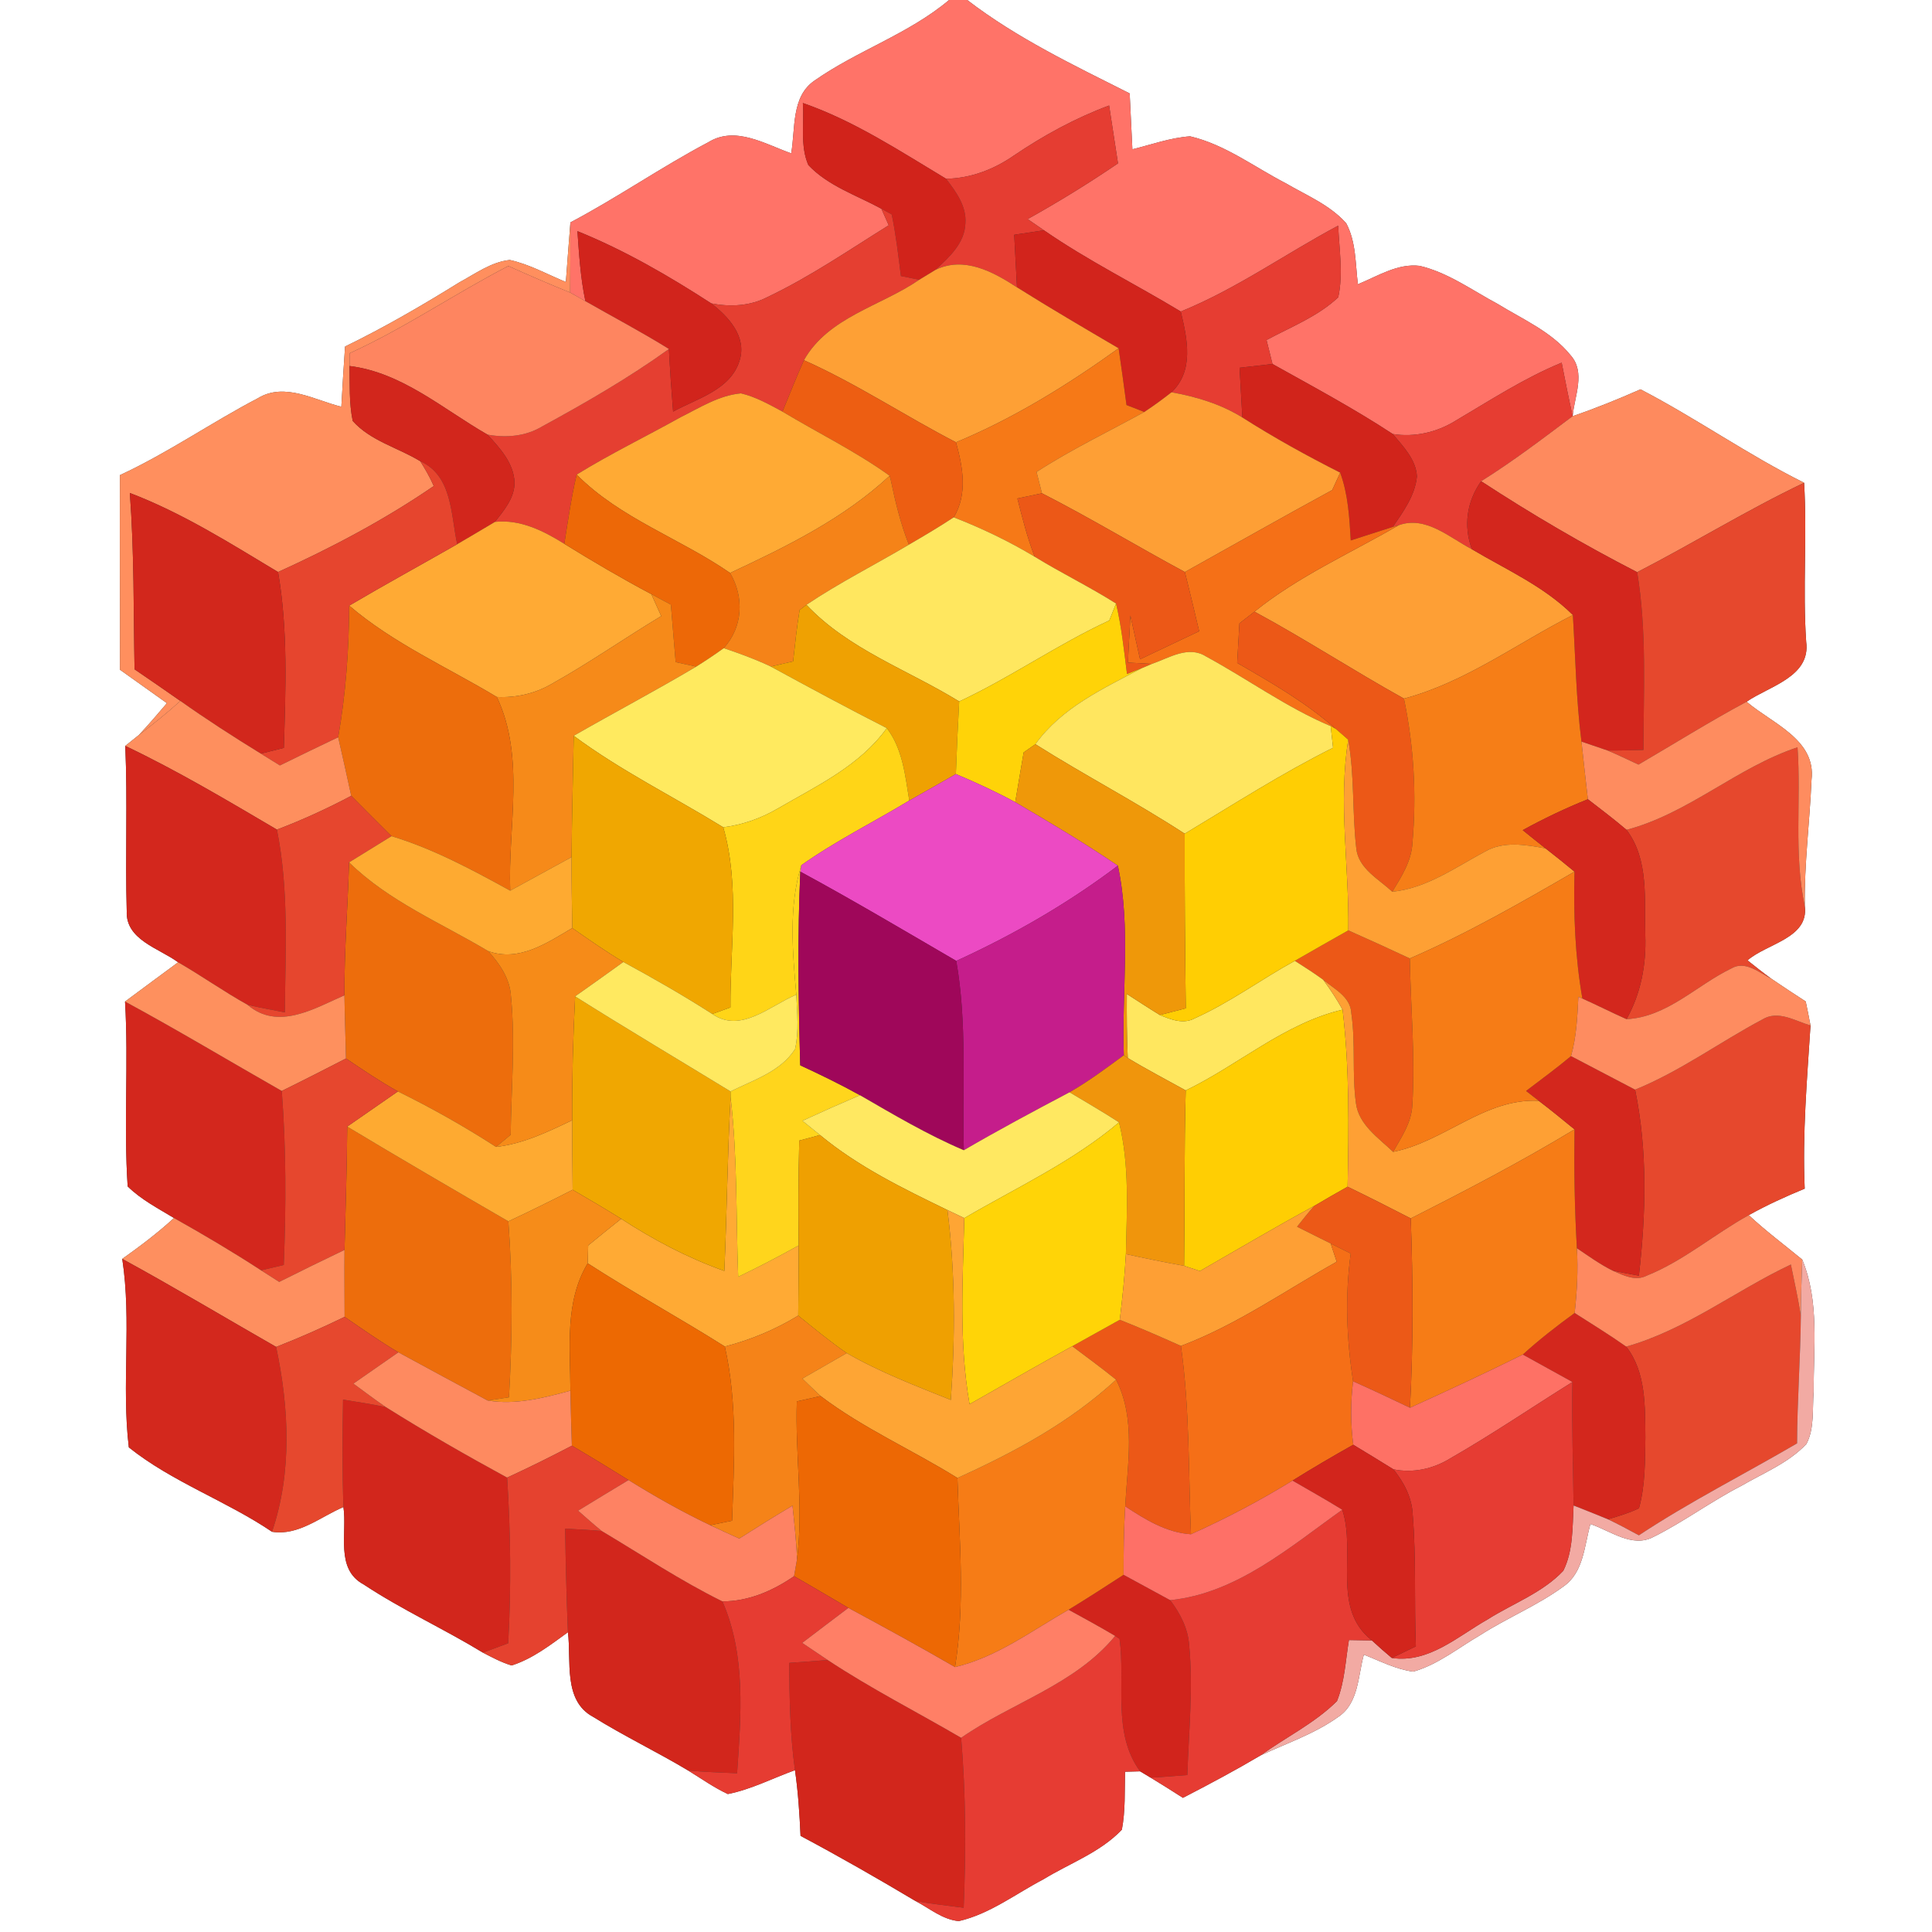 <?xml version="1.0" encoding="UTF-8" ?>
<!DOCTYPE svg PUBLIC "-//W3C//DTD SVG 1.1//EN" "http://www.w3.org/Graphics/SVG/1.1/DTD/svg11.dtd">
<svg width="250pt" height="250pt" viewBox="0 0 250 250" version="1.1" xmlns="http://www.w3.org/2000/svg">
<rect x="0" y="0" width="250" height="250" fill="#333333" stroke="none"/>
<g id="#ffffffff">
<path fill="#ffffff" opacity="1.00" d=" M 0.00 0.00 L 122.81 0.00 C 117.58 4.40 110.96 6.53 105.41 10.42 C 102.36 12.49 102.94 16.65 102.38 19.84 C 98.99 18.65 95.15 16.24 91.65 18.41 C 85.56 21.62 79.90 25.57 73.81 28.78 C 73.60 31.35 73.42 33.92 73.22 36.49 C 70.82 35.50 68.51 34.20 65.96 33.64 C 63.55 33.90 61.50 35.43 59.42 36.55 C 54.62 39.53 49.73 42.37 44.65 44.84 C 44.46 47.43 44.32 50.03 44.17 52.63 C 40.69 51.78 36.84 49.42 33.37 51.53 C 27.33 54.69 21.72 58.61 15.52 61.48 C 15.49 69.87 15.54 78.27 15.52 86.66 C 17.54 88.11 19.57 89.55 21.60 90.99 C 20.41 92.38 19.23 93.77 17.98 95.10 C 17.39 95.58 16.80 96.05 16.21 96.52 C 16.52 103.65 16.19 110.79 16.40 117.91 C 16.24 121.62 20.60 122.71 23.05 124.52 C 20.77 126.22 18.46 127.89 16.18 129.60 C 16.65 137.57 15.99 145.56 16.52 153.52 C 18.26 155.23 20.45 156.36 22.51 157.61 C 20.42 159.54 18.14 161.25 15.82 162.90 C 17.06 170.98 15.70 179.21 16.67 187.29 C 22.29 191.78 29.25 194.19 35.20 198.21 C 38.62 198.76 41.47 196.27 44.44 195.01 C 44.94 198.37 43.36 203.03 47.03 205.01 C 51.98 208.29 57.42 210.76 62.49 213.85 C 63.69 214.47 64.89 215.12 66.20 215.51 C 68.92 214.65 71.21 212.86 73.49 211.21 C 73.95 214.90 72.83 220.06 76.75 222.16 C 80.75 224.65 85.02 226.69 89.06 229.11 C 90.75 230.15 92.38 231.31 94.18 232.15 C 97.21 231.55 99.98 230.10 102.87 229.06 C 103.28 231.88 103.46 234.72 103.59 237.56 C 108.63 240.24 113.58 243.08 118.48 246.00 C 120.29 246.94 121.97 248.40 124.07 248.59 C 128.08 247.67 131.42 245.06 135.02 243.18 C 138.42 241.10 142.38 239.70 145.17 236.76 C 145.64 234.29 145.52 231.76 145.58 229.26 C 146.07 229.25 147.04 229.22 147.53 229.21 C 147.87 229.41 148.56 229.82 148.90 230.03 C 150.30 230.88 151.69 231.75 153.07 232.64 C 156.46 230.89 159.82 229.10 163.10 227.16 C 166.49 225.57 170.11 224.36 173.18 222.16 C 175.82 220.40 175.72 216.86 176.48 214.11 C 178.57 214.93 180.62 216.01 182.87 216.31 C 186.07 215.40 188.69 213.24 191.53 211.59 C 195.03 209.34 198.94 207.76 202.31 205.29 C 204.93 203.48 205.01 200.00 205.80 197.21 C 208.39 198.07 211.21 200.35 213.97 198.87 C 217.89 196.92 221.42 194.27 225.32 192.27 C 228.20 190.59 231.44 189.31 233.76 186.84 C 234.82 184.78 234.50 182.31 234.69 180.07 C 234.66 174.38 235.45 168.39 233.21 162.99 C 230.89 161.08 228.49 159.29 226.29 157.24 C 228.62 155.94 231.06 154.83 233.53 153.81 C 233.22 146.75 233.83 139.73 234.28 132.70 C 234.09 131.66 233.88 130.63 233.66 129.59 C 232.17 128.63 230.69 127.65 229.22 126.65 C 228.16 125.89 227.14 125.08 226.13 124.27 C 228.60 122.10 234.08 121.41 233.54 117.27 C 233.46 111.80 234.18 106.37 234.41 100.92 C 235.04 95.68 229.29 93.62 226.01 90.80 C 228.94 88.78 234.33 87.58 233.72 83.04 C 233.25 76.19 233.86 69.32 233.45 62.47 C 226.16 58.85 219.50 54.13 212.28 50.38 C 209.40 51.65 206.48 52.84 203.50 53.85 C 203.73 51.26 205.23 48.18 203.21 45.94 C 200.75 42.91 197.05 41.33 193.80 39.33 C 190.50 37.57 187.39 35.27 183.70 34.40 C 180.84 34.06 178.27 35.74 175.71 36.78 C 175.38 34.14 175.49 31.30 174.20 28.89 C 172.08 26.51 169.05 25.28 166.35 23.70 C 162.28 21.60 158.52 18.70 154.00 17.64 C 151.44 17.82 149.00 18.71 146.53 19.32 C 146.41 16.91 146.30 14.50 146.18 12.09 C 138.96 8.45 131.60 4.95 125.16 0.00 L 250.00 0.00 L 250.00 250.00 L 0.00 250.00 L 0.00 0.00 Z" />
</g>
<g id="#ff7368ff">
<path fill="#ff7368" opacity="1.00" d=" M 122.81 0.00 L 125.16 0.00 C 131.60 4.95 138.96 8.45 146.18 12.09 C 146.30 14.50 146.41 16.91 146.53 19.32 C 149.00 18.71 151.44 17.82 154.00 17.64 C 158.52 18.70 162.28 21.60 166.35 23.70 C 169.05 25.28 172.08 26.51 174.20 28.89 C 175.49 31.30 175.38 34.14 175.71 36.78 C 178.27 35.74 180.84 34.06 183.70 34.40 C 187.39 35.27 190.50 37.57 193.80 39.33 C 197.05 41.33 200.75 42.91 203.21 45.94 C 205.23 48.18 203.73 51.26 203.50 53.85 C 202.99 51.55 202.53 49.24 202.08 46.93 C 197.24 48.92 192.86 51.78 188.37 54.43 C 185.94 55.94 183.06 56.61 180.22 56.16 C 175.20 52.86 169.90 50.03 164.66 47.10 C 164.40 46.06 164.14 45.03 163.89 44.00 C 167.05 42.30 170.52 40.96 173.17 38.47 C 173.83 35.42 173.29 32.28 173.16 29.20 C 166.33 32.84 159.99 37.39 152.79 40.31 C 146.92 36.76 140.74 33.71 135.09 29.80 C 134.38 29.32 133.68 28.83 132.98 28.35 C 136.98 26.12 140.88 23.72 144.67 21.14 C 144.28 18.64 143.90 16.15 143.52 13.65 C 139.14 15.28 135.03 17.53 131.16 20.15 C 128.59 21.93 125.58 23.08 122.42 23.13 C 116.43 19.54 110.54 15.64 103.89 13.33 C 104.08 15.98 103.51 18.87 104.60 21.36 C 107.16 24.07 110.84 25.26 114.05 27.01 C 114.29 27.55 114.76 28.62 115.00 29.15 C 109.85 32.36 104.82 35.82 99.33 38.43 C 97.08 39.61 94.49 39.73 92.04 39.26 C 86.53 35.69 80.82 32.38 74.72 29.91 C 74.93 32.94 75.12 35.99 75.75 38.97 C 75.09 38.60 74.43 38.22 73.77 37.85 C 73.80 34.82 73.81 31.80 73.81 28.78 C 79.90 25.57 85.56 21.62 91.65 18.41 C 95.15 16.24 98.99 18.65 102.38 19.84 C 102.94 16.65 102.36 12.49 105.41 10.42 C 110.96 6.53 117.58 4.40 122.81 0.00 Z" />
</g>
<g id="#d1231bff">
<path fill="#d1231b" opacity="1.00" d=" M 103.89 13.33 C 110.54 15.64 116.43 19.54 122.42 23.13 C 123.70 24.80 125.10 26.70 124.92 28.92 C 124.83 31.48 122.80 33.31 121.05 34.92 C 120.52 35.24 119.47 35.88 118.95 36.20 C 118.35 36.08 117.17 35.84 116.58 35.72 C 116.24 33.06 115.94 30.39 115.39 27.75 C 115.06 27.57 114.38 27.20 114.05 27.01 C 110.84 25.26 107.16 24.07 104.60 21.36 C 103.51 18.87 104.08 15.98 103.89 13.33 Z" />
</g>
<g id="#e53d32ff">
<path fill="#e53d32" opacity="1.00" d=" M 131.16 20.15 C 135.03 17.53 139.14 15.28 143.52 13.65 C 143.90 16.15 144.28 18.64 144.67 21.14 C 140.88 23.72 136.98 26.12 132.98 28.35 C 133.68 28.83 134.38 29.32 135.09 29.80 C 133.80 29.99 132.52 30.19 131.24 30.38 C 131.36 32.64 131.47 34.91 131.60 37.18 C 128.49 35.16 124.76 33.12 121.05 34.92 C 122.80 33.31 124.83 31.48 124.92 28.92 C 125.10 26.70 123.70 24.80 122.42 23.13 C 125.58 23.08 128.59 21.93 131.16 20.15 Z" />
</g>
<g id="#e53f31ff">
<path fill="#e53f31" opacity="1.00" d=" M 114.05 27.01 C 114.38 27.20 115.06 27.57 115.39 27.75 C 115.94 30.39 116.24 33.06 116.58 35.72 C 117.17 35.84 118.35 36.08 118.95 36.20 C 113.98 39.62 107.17 41.03 104.03 46.61 C 103.05 48.80 102.17 51.04 101.25 53.26 C 99.53 52.34 97.80 51.35 95.88 50.90 C 93.04 51.16 90.56 52.75 88.07 53.99 C 83.59 56.49 78.98 58.72 74.62 61.41 C 73.92 64.37 73.50 67.38 73.02 70.37 C 70.33 68.69 67.32 67.18 64.05 67.53 C 65.22 66.03 66.61 64.41 66.58 62.40 C 66.47 59.92 64.68 57.97 63.08 56.24 C 65.48 56.68 68.01 56.47 70.14 55.19 C 75.77 52.12 81.35 48.91 86.56 45.16 C 86.70 47.86 86.88 50.56 87.10 53.26 C 90.20 51.56 94.55 50.45 95.70 46.66 C 96.67 43.57 94.28 41.00 92.04 39.26 C 94.49 39.73 97.08 39.61 99.33 38.43 C 104.82 35.82 109.85 32.36 115.00 29.15 C 114.76 28.62 114.29 27.55 114.05 27.01 Z" />
</g>
<g id="#ff8f5eff">
<path fill="#ff8f5e" opacity="1.00" d=" M 73.22 36.49 C 73.42 33.92 73.60 31.35 73.81 28.78 C 73.81 31.80 73.80 34.82 73.77 37.85 C 71.08 36.76 68.42 35.61 65.78 34.42 C 58.83 38.01 52.36 42.47 45.23 45.71 C 45.23 46.13 45.23 46.95 45.23 47.36 C 45.27 49.73 45.16 52.14 45.64 54.47 C 47.95 57.06 51.50 57.92 54.38 59.68 C 55.03 60.71 55.64 61.77 56.13 62.89 C 49.81 67.23 42.96 70.85 35.98 74.02 C 29.77 70.29 23.60 66.38 16.80 63.79 C 17.37 71.39 17.27 79.00 17.41 86.61 C 19.39 87.96 21.37 89.32 23.34 90.70 C 21.63 92.26 19.82 93.70 17.98 95.10 C 19.23 93.77 20.41 92.38 21.60 90.99 C 19.57 89.55 17.54 88.11 15.52 86.66 C 15.54 78.27 15.49 69.87 15.52 61.48 C 21.72 58.61 27.33 54.69 33.37 51.53 C 36.84 49.42 40.69 51.78 44.17 52.63 C 44.32 50.03 44.46 47.43 44.65 44.84 C 49.73 42.37 54.62 39.53 59.42 36.55 C 61.50 35.43 63.55 33.90 65.96 33.64 C 68.51 34.20 70.82 35.50 73.22 36.49 Z" />
</g>
<g id="#e63d32ff">
<path fill="#e63d32" opacity="1.00" d=" M 152.79 40.31 C 159.99 37.39 166.33 32.84 173.16 29.20 C 173.29 32.28 173.83 35.42 173.17 38.47 C 170.52 40.96 167.05 42.30 163.89 44.00 C 164.14 45.03 164.40 46.06 164.66 47.10 C 163.24 47.26 161.82 47.43 160.40 47.59 C 160.51 49.73 160.64 51.88 160.76 54.02 C 157.97 52.29 154.80 51.33 151.59 50.76 C 154.55 47.95 153.63 43.83 152.79 40.31 Z" />
<path fill="#e63d32" opacity="1.00" d=" M 188.37 54.43 C 192.86 51.78 197.24 48.92 202.08 46.93 C 202.53 49.24 202.99 51.55 203.50 53.85 C 199.63 56.76 195.77 59.70 191.66 62.27 C 189.80 64.89 189.35 68.05 190.46 71.07 C 187.55 69.56 184.48 66.69 180.98 67.97 L 180.23 68.18 C 181.59 66.20 183.11 64.11 183.35 61.65 C 183.23 59.45 181.56 57.76 180.22 56.16 C 183.06 56.61 185.94 55.94 188.37 54.43 Z" />
</g>
<g id="#d1241cff">
<path fill="#d1241c" opacity="1.00" d=" M 74.72 29.91 C 80.82 32.38 86.53 35.69 92.04 39.26 C 94.28 41.00 96.67 43.57 95.70 46.66 C 94.55 50.45 90.20 51.56 87.10 53.26 C 86.88 50.56 86.70 47.86 86.56 45.16 C 83.03 42.96 79.35 41.03 75.75 38.97 C 75.12 35.99 74.93 32.94 74.72 29.91 Z" />
<path fill="#d1241c" opacity="1.00" d=" M 138.27 208.30 C 140.67 206.84 143.03 205.31 145.39 203.78 C 147.40 204.87 149.41 205.96 151.42 207.06 C 152.72 208.77 153.74 210.74 153.88 212.92 C 154.41 218.50 153.82 224.11 153.64 229.69 C 152.06 229.81 150.48 229.95 148.90 230.03 C 148.56 229.82 147.87 229.41 147.53 229.21 C 143.88 224.25 145.66 217.76 144.87 212.06 L 144.30 211.69 C 142.32 210.51 140.29 209.41 138.27 208.30 Z" />
</g>
<g id="#d2241cff">
<path fill="#d2241c" opacity="1.00" d=" M 131.24 30.38 C 132.52 30.19 133.80 29.99 135.09 29.80 C 140.74 33.71 146.92 36.76 152.79 40.31 C 153.63 43.83 154.55 47.95 151.59 50.76 C 150.45 51.66 149.28 52.51 148.07 53.31 C 147.50 53.09 146.35 52.64 145.77 52.41 C 145.44 49.96 145.11 47.51 144.75 45.07 C 140.34 42.48 135.93 39.90 131.60 37.18 C 131.47 34.91 131.36 32.64 131.24 30.38 Z" />
</g>
<g id="#fe8560ff">
<path fill="#fe8560" opacity="1.00" d=" M 45.23 45.71 C 52.36 42.47 58.83 38.01 65.78 34.42 C 68.42 35.61 71.08 36.76 73.77 37.85 C 74.43 38.22 75.09 38.60 75.75 38.97 C 79.35 41.03 83.03 42.96 86.56 45.16 C 81.35 48.91 75.77 52.12 70.14 55.19 C 68.01 56.47 65.48 56.68 63.08 56.24 C 57.33 52.95 52.04 48.20 45.23 47.36 C 45.23 46.95 45.23 46.13 45.23 45.71 Z" />
</g>
<g id="#fea035ff">
<path fill="#fea035" opacity="1.00" d=" M 121.05 34.92 C 124.76 33.12 128.49 35.16 131.60 37.18 C 135.93 39.90 140.34 42.48 144.75 45.07 C 138.16 49.80 131.22 54.11 123.70 57.23 C 117.08 53.81 110.85 49.65 104.03 46.61 C 107.17 41.03 113.98 39.62 118.95 36.20 C 119.47 35.88 120.52 35.24 121.05 34.92 Z" />
</g>
<g id="#f67917ff">
<path fill="#f67917" opacity="1.00" d=" M 144.75 45.07 C 145.11 47.51 145.44 49.96 145.77 52.41 C 146.35 52.64 147.50 53.09 148.07 53.31 C 143.41 55.87 138.60 58.17 134.13 61.07 C 134.36 61.99 134.59 62.91 134.83 63.83 C 134.03 63.99 132.45 64.33 131.65 64.50 C 132.30 67.04 132.93 69.59 133.89 72.04 C 130.55 70.03 127.03 68.35 123.41 66.94 C 125.24 63.93 124.59 60.42 123.70 57.23 C 131.22 54.11 138.16 49.80 144.75 45.07 Z" />
</g>
<g id="#d2261cff">
<path fill="#d2261c" opacity="1.00" d=" M 45.23 47.36 C 52.04 48.20 57.33 52.95 63.08 56.24 C 64.68 57.97 66.47 59.92 66.58 62.40 C 66.61 64.41 65.22 66.03 64.05 67.53 C 62.42 68.50 60.80 69.47 59.16 70.42 C 58.33 66.61 58.55 61.55 54.38 59.68 C 51.50 57.92 47.95 57.06 45.64 54.47 C 45.16 52.14 45.27 49.73 45.23 47.36 Z" />
<path fill="#d2261c" opacity="1.00" d=" M 44.39 181.11 C 46.24 181.41 48.10 181.69 49.93 182.08 C 55.06 185.30 60.31 188.31 65.62 191.20 C 66.08 198.34 66.16 205.49 65.76 212.64 C 64.95 212.94 63.31 213.55 62.49 213.85 C 57.42 210.76 51.98 208.29 47.03 205.01 C 43.36 203.03 44.94 198.37 44.44 195.01 C 44.28 190.38 44.31 185.74 44.39 181.11 Z" />
<path fill="#d2261c" opacity="1.00" d=" M 73.13 197.81 C 74.71 197.89 76.29 197.97 77.86 198.11 C 83.04 201.20 88.07 204.55 93.48 207.22 C 96.56 214.25 95.88 222.02 95.38 229.46 C 93.27 229.37 91.16 229.29 89.06 229.11 C 85.02 226.69 80.75 224.65 76.75 222.16 C 72.83 220.06 73.95 214.90 73.49 211.21 C 73.30 206.74 73.20 202.27 73.13 197.81 Z" />
<path fill="#d2261c" opacity="1.00" d=" M 102.12 215.18 C 103.78 215.05 105.44 214.93 107.11 214.81 C 112.67 218.49 118.62 221.51 124.37 224.87 C 124.99 232.19 125.00 239.53 124.70 246.86 C 122.62 246.59 120.54 246.36 118.48 246.00 C 113.58 243.08 108.63 240.24 103.59 237.56 C 103.46 234.72 103.28 231.88 102.87 229.06 C 102.23 224.46 102.16 219.81 102.12 215.18 Z" />
</g>
<g id="#ed5e12ff">
<path fill="#ed5e12" opacity="1.00" d=" M 104.03 46.61 C 110.85 49.65 117.08 53.81 123.70 57.23 C 124.59 60.42 125.24 63.93 123.41 66.94 C 121.52 68.19 119.57 69.34 117.61 70.48 C 116.54 67.79 115.86 64.96 115.27 62.13 L 115.12 61.56 C 110.74 58.41 105.87 56.04 101.25 53.26 C 102.17 51.04 103.05 48.80 104.03 46.61 Z" />
</g>
<g id="#d1241bff">
<path fill="#d1241b" opacity="1.00" d=" M 160.40 47.59 C 161.82 47.43 163.24 47.26 164.66 47.10 C 169.90 50.03 175.20 52.86 180.22 56.16 C 181.56 57.76 183.23 59.45 183.35 61.65 C 183.11 64.11 181.59 66.20 180.23 68.18 C 178.42 68.77 176.60 69.35 174.79 69.93 C 174.61 66.97 174.45 63.96 173.42 61.16 C 169.09 58.97 164.85 56.63 160.76 54.02 C 160.64 51.88 160.51 49.73 160.40 47.59 Z" />
</g>
<g id="#ffaa34ff">
<path fill="#ffaa34" opacity="1.00" d=" M 88.07 53.99 C 90.56 52.75 93.04 51.16 95.88 50.90 C 97.80 51.35 99.53 52.34 101.25 53.26 C 105.87 56.04 110.74 58.41 115.12 61.56 C 109.18 67.10 101.77 70.73 94.47 74.14 C 88.00 69.66 80.25 67.09 74.62 61.41 C 78.98 58.72 83.59 56.49 88.07 53.99 Z" />
<path fill="#ffaa34" opacity="1.00" d=" M 64.05 67.53 C 67.32 67.18 70.33 68.69 73.02 70.37 C 76.71 72.65 80.45 74.85 84.28 76.88 C 84.70 77.83 85.13 78.77 85.56 79.72 C 80.80 82.59 76.25 85.78 71.40 88.49 C 69.25 89.75 66.76 90.31 64.29 90.19 C 57.87 86.33 50.92 83.27 45.19 78.37 C 49.80 75.65 54.51 73.08 59.16 70.42 C 60.80 69.47 62.42 68.50 64.05 67.53 Z" />
<path fill="#ffaa34" opacity="1.00" d=" M 94.54 142.00 C 95.44 149.71 95.23 157.47 95.52 165.22 C 98.17 163.95 100.78 162.59 103.35 161.16 C 103.36 164.18 103.31 167.21 103.29 170.24 C 100.34 172.04 97.13 173.38 93.79 174.24 C 87.94 170.54 81.86 167.23 76.05 163.47 C 76.07 162.70 76.09 161.93 76.11 161.16 C 77.53 160.00 78.95 158.85 80.38 157.71 C 84.57 160.44 89.01 162.78 93.73 164.46 C 94.07 156.97 94.12 149.48 94.54 142.00 Z" />
</g>
<g id="#fe9f35ff">
<path fill="#fe9f35" opacity="1.00" d=" M 151.59 50.76 C 154.80 51.33 157.97 52.29 160.76 54.02 C 164.85 56.63 169.09 58.97 173.42 61.16 C 173.16 61.72 172.65 62.85 172.39 63.41 C 166.00 66.89 159.67 70.48 153.32 74.02 C 147.12 70.68 141.10 67.03 134.83 63.83 C 134.59 62.91 134.36 61.99 134.13 61.07 C 138.60 58.17 143.41 55.87 148.07 53.31 C 149.28 52.51 150.45 51.66 151.59 50.76 Z" />
<path fill="#fe9f35" opacity="1.00" d=" M 180.98 67.97 C 184.48 66.69 187.55 69.56 190.46 71.07 C 194.93 73.72 199.80 75.87 203.53 79.58 C 196.28 83.26 189.63 88.28 181.67 90.40 C 175.14 86.78 168.89 82.69 162.33 79.15 C 168.00 74.57 174.71 71.61 180.98 67.97 Z" />
</g>
<g id="#fe8a5eff">
<path fill="#fe8a5e" opacity="1.00" d=" M 203.50 53.85 C 206.48 52.84 209.40 51.65 212.28 50.38 C 219.50 54.13 226.16 58.85 233.45 62.47 C 226.07 65.99 219.11 70.30 211.85 74.04 C 204.92 70.48 198.19 66.54 191.66 62.27 C 195.77 59.70 199.63 56.76 203.50 53.85 Z" />
</g>
<g id="#e6452eff">
<path fill="#e6452e" opacity="1.00" d=" M 54.38 59.68 C 58.55 61.55 58.33 66.61 59.16 70.42 C 54.51 73.08 49.80 75.65 45.19 78.37 C 45.15 84.07 44.75 89.78 43.76 95.40 C 41.24 96.60 38.72 97.82 36.22 99.05 C 35.39 98.54 34.57 98.03 33.75 97.52 C 34.50 97.34 35.99 96.96 36.73 96.78 C 36.96 89.19 37.28 81.54 35.98 74.02 C 42.96 70.85 49.81 67.23 56.13 62.89 C 55.64 61.77 55.03 60.71 54.38 59.68 Z" />
</g>
<g id="#ed6807ff">
<path fill="#ed6807" opacity="1.00" d=" M 73.02 70.37 C 73.50 67.38 73.92 64.37 74.62 61.41 C 80.25 67.09 88.00 69.66 94.47 74.14 C 96.32 77.28 96.14 81.13 93.65 83.87 C 92.49 84.71 91.30 85.50 90.09 86.26 C 89.42 86.12 88.09 85.82 87.43 85.68 C 87.22 83.20 87.01 80.72 86.81 78.24 C 85.96 77.79 85.12 77.33 84.28 76.88 C 80.45 74.85 76.71 72.65 73.02 70.37 Z" />
</g>
<g id="#f58318ff">
<path fill="#f58318" opacity="1.00" d=" M 115.12 61.56 L 115.27 62.13 C 115.86 64.96 116.54 67.79 117.61 70.48 C 113.20 73.09 108.61 75.40 104.35 78.26 C 104.13 78.43 103.69 78.77 103.47 78.94 C 103.10 81.14 102.88 83.36 102.63 85.58 C 101.91 85.75 100.46 86.08 99.74 86.25 C 97.77 85.31 95.72 84.57 93.65 83.87 C 96.14 81.13 96.32 77.28 94.47 74.14 C 101.77 70.73 109.18 67.10 115.12 61.56 Z" />
<path fill="#f58318" opacity="1.00" d=" M 93.79 174.24 C 97.13 173.38 100.34 172.04 103.29 170.24 C 105.35 171.89 107.39 173.59 109.57 175.09 C 107.66 176.19 105.74 177.29 103.83 178.39 C 104.61 179.15 105.39 179.91 106.19 180.65 C 105.42 180.82 103.88 181.17 103.11 181.34 C 102.88 188.16 103.99 194.99 103.13 201.79 C 103.05 199.46 102.79 197.14 102.55 194.83 C 100.23 196.21 97.94 197.64 95.66 199.09 C 94.40 198.52 93.14 197.95 91.90 197.36 C 92.61 197.22 94.02 196.93 94.73 196.78 C 94.98 189.26 95.47 181.64 93.79 174.24 Z" />
</g>
<g id="#f57017ff">
<path fill="#f57017" opacity="1.00" d=" M 173.42 61.16 C 174.45 63.96 174.61 66.97 174.79 69.93 C 176.60 69.35 178.42 68.77 180.23 68.18 L 180.98 67.97 C 174.71 71.61 168.00 74.57 162.33 79.15 C 161.84 79.53 160.87 80.28 160.38 80.66 C 160.28 82.36 160.18 84.07 160.09 85.78 C 164.52 88.34 169.00 90.91 172.85 94.32 L 172.19 93.96 C 166.48 91.55 161.47 87.88 156.05 84.94 C 153.76 83.49 151.27 85.15 149.05 85.91 C 148.28 85.86 146.73 85.78 145.96 85.74 C 146.03 83.70 146.19 81.67 146.27 79.64 C 146.68 81.53 147.11 83.41 147.52 85.31 C 150.07 84.10 152.62 82.89 155.17 81.68 C 154.57 79.12 153.96 76.56 153.32 74.02 C 159.67 70.48 166.00 66.89 172.39 63.41 C 172.65 62.85 173.16 61.72 173.42 61.16 Z" />
</g>
<g id="#d3261dff">
<path fill="#d3261d" opacity="1.00" d=" M 190.46 71.07 C 189.35 68.05 189.80 64.89 191.66 62.27 C 198.19 66.54 204.92 70.48 211.85 74.04 C 213.11 81.65 212.67 89.37 212.66 97.04 C 211.11 97.08 209.56 97.13 208.01 97.11 C 206.88 96.72 205.76 96.34 204.64 95.96 C 203.95 90.52 203.86 85.04 203.53 79.58 C 199.80 75.87 194.93 73.72 190.46 71.07 Z" />
</g>
<g id="#e6482dff">
<path fill="#e6482d" opacity="1.00" d=" M 211.85 74.04 C 219.11 70.30 226.07 65.99 233.45 62.47 C 233.86 69.32 233.25 76.19 233.72 83.04 C 234.33 87.58 228.94 88.78 226.01 90.80 C 221.26 93.35 216.68 96.22 212.02 98.94 C 210.68 98.31 209.36 97.68 208.01 97.11 C 209.56 97.13 211.11 97.08 212.66 97.04 C 212.67 89.37 213.11 81.65 211.85 74.04 Z" />
<path fill="#e6482d" opacity="1.00" d=" M 210.47 107.38 C 218.51 105.26 224.74 99.31 232.60 96.70 C 233.08 103.56 232.09 110.48 233.54 117.27 C 234.08 121.41 228.60 122.10 226.13 124.27 C 227.14 125.08 228.16 125.89 229.22 126.65 C 227.64 125.87 225.83 124.23 224.01 125.33 C 219.50 127.51 215.74 131.60 210.47 131.88 C 212.33 128.57 213.04 124.80 212.90 121.03 C 212.75 116.45 213.42 111.27 210.47 107.38 Z" />
<path fill="#e6482d" opacity="1.00" d=" M 228.03 131.93 C 230.07 130.66 232.28 132.11 234.28 132.70 C 233.83 139.73 233.22 146.75 233.53 153.81 C 231.06 154.83 228.62 155.94 226.29 157.24 C 221.81 159.71 217.87 163.15 213.09 165.07 C 211.60 165.84 210.03 165.01 208.65 164.41 C 209.78 164.65 210.92 164.86 212.07 165.07 C 212.99 157.07 213.21 148.93 211.58 141.00 C 217.41 138.63 222.50 134.87 228.03 131.93 Z" />
<path fill="#e6482d" opacity="1.00" d=" M 210.43 174.25 C 218.17 172.07 224.55 167.02 231.74 163.63 C 232.19 165.83 232.67 168.02 233.03 170.24 C 232.98 175.75 232.56 181.25 232.54 186.77 C 225.73 190.75 218.66 194.31 212.07 198.67 C 210.74 197.95 209.42 197.23 208.06 196.59 C 209.42 196.20 210.79 195.79 212.08 195.17 C 212.91 192.19 212.86 189.06 212.91 186.00 C 212.86 182.00 213.02 177.58 210.43 174.25 Z" />
</g>
<g id="#d2271cff">
<path fill="#d2271c" opacity="1.00" d=" M 16.80 63.79 C 23.60 66.38 29.77 70.29 35.98 74.02 C 37.28 81.54 36.96 89.19 36.73 96.78 C 35.99 96.96 34.50 97.34 33.75 97.52 C 30.22 95.35 26.73 93.10 23.34 90.70 C 21.37 89.32 19.39 87.96 17.41 86.61 C 17.27 79.00 17.37 71.39 16.80 63.79 Z" />
</g>
<g id="#ec5817ff">
<path fill="#ec5817" opacity="1.00" d=" M 131.65 64.50 C 132.45 64.33 134.03 63.99 134.83 63.83 C 141.10 67.03 147.12 70.68 153.32 74.02 C 153.96 76.56 154.57 79.12 155.17 81.68 C 152.62 82.89 150.07 84.10 147.52 85.31 C 147.11 83.41 146.68 81.53 146.27 79.64 C 146.19 81.67 146.03 83.70 145.96 85.74 C 146.73 85.78 148.28 85.86 149.05 85.91 C 148.72 86.05 148.06 86.33 147.73 86.47 C 147.25 86.66 146.30 87.03 145.83 87.21 C 145.45 84.16 145.12 81.10 144.42 78.10 C 141.00 75.93 137.34 74.16 133.89 72.04 C 132.93 69.59 132.30 67.04 131.65 64.50 Z" />
<path fill="#ec5817" opacity="1.00" d=" M 160.38 80.66 C 160.87 80.28 161.84 79.53 162.33 79.15 C 168.89 82.69 175.14 86.78 181.67 90.40 C 182.95 96.52 183.32 102.82 182.77 109.05 C 182.66 111.41 181.35 113.44 180.16 115.39 C 178.42 113.75 175.75 112.39 175.50 109.76 C 174.96 105.09 175.29 100.36 174.46 95.72 C 174.06 95.37 173.25 94.67 172.85 94.32 C 169.00 90.91 164.52 88.34 160.09 85.78 C 160.18 84.07 160.28 82.36 160.38 80.66 Z" />
<path fill="#ec5817" opacity="1.00" d=" M 167.55 124.33 C 169.85 123.00 172.16 121.70 174.47 120.39 C 177.13 121.57 179.79 122.78 182.43 124.02 C 182.54 130.37 183.15 136.72 182.75 143.06 C 182.64 145.29 181.33 147.17 180.27 149.05 C 178.39 147.25 175.83 145.56 175.46 142.77 C 174.93 138.91 175.43 134.98 174.86 131.12 C 174.78 128.99 172.65 127.98 171.22 126.78 C 170.03 125.91 168.78 125.12 167.55 124.33 Z" />
<path fill="#ec5817" opacity="1.00" d=" M 144.90 170.78 C 147.56 171.84 150.19 172.98 152.81 174.16 C 153.95 182.23 153.78 190.40 154.11 198.53 C 150.93 198.33 148.19 196.62 145.60 194.92 C 145.88 189.48 147.01 183.61 144.42 178.53 C 142.57 177.03 140.65 175.63 138.75 174.20 C 140.80 173.06 142.85 171.92 144.90 170.78 Z" />
</g>
<g id="#ffe75fff">
<path fill="#ffe75f" opacity="1.00" d=" M 117.61 70.48 C 119.57 69.34 121.52 68.19 123.41 66.94 C 127.03 68.35 130.55 70.03 133.89 72.04 C 137.34 74.16 141.00 75.93 144.42 78.10 C 144.20 78.65 143.76 79.74 143.54 80.29 C 136.85 83.38 130.80 87.65 124.12 90.77 C 117.49 86.68 109.80 84.04 104.35 78.26 C 108.61 75.40 113.20 73.09 117.61 70.48 Z" />
<path fill="#ffe75f" opacity="1.00" d=" M 154.64 131.75 C 159.18 129.71 163.20 126.72 167.55 124.33 C 168.78 125.12 170.03 125.91 171.22 126.78 C 172.13 128.01 172.98 129.30 173.73 130.65 C 166.17 132.43 160.30 137.79 153.43 141.10 C 150.93 139.71 148.38 138.39 145.93 136.90 C 145.81 134.14 145.79 131.38 145.81 128.62 C 147.24 129.53 148.64 130.46 150.08 131.34 C 151.51 131.94 153.16 132.58 154.64 131.75 Z" />
</g>
<g id="#f68a19ff">
<path fill="#f68a19" opacity="1.00" d=" M 84.28 76.88 C 85.12 77.33 85.96 77.79 86.81 78.24 C 87.01 80.72 87.22 83.20 87.43 85.68 C 88.09 85.82 89.42 86.12 90.09 86.26 C 84.87 89.36 79.50 92.19 74.24 95.21 C 74.15 100.45 74.00 105.68 73.96 110.91 C 71.31 112.35 68.67 113.80 66.02 115.25 C 65.71 106.94 67.99 98.01 64.29 90.19 C 66.76 90.31 69.25 89.75 71.40 88.49 C 76.25 85.78 80.80 82.59 85.56 79.72 C 85.13 78.77 84.70 77.83 84.28 76.88 Z" />
</g>
<g id="#ed6d0cff">
<path fill="#ed6d0c" opacity="1.00" d=" M 43.76 95.40 C 44.75 89.78 45.15 84.07 45.19 78.37 C 50.92 83.27 57.87 86.33 64.29 90.19 C 67.99 98.01 65.71 106.94 66.02 115.25 C 61.08 112.53 56.08 109.84 50.66 108.20 C 48.91 106.47 47.18 104.72 45.45 102.98 C 44.90 100.45 44.34 97.92 43.76 95.40 Z" />
<path fill="#ed6d0c" opacity="1.00" d=" M 44.57 128.79 C 44.54 123.05 45.00 117.32 45.17 111.59 C 50.32 116.64 57.06 119.42 63.17 123.07 C 64.66 124.71 66.00 126.65 66.12 128.95 C 66.70 134.90 66.15 140.88 66.08 146.84 C 65.61 147.23 64.66 148.02 64.19 148.41 C 60.10 145.77 55.86 143.38 51.49 141.23 C 49.17 139.94 46.97 138.45 44.77 136.97 C 44.71 134.24 44.61 131.51 44.57 128.79 Z" />
<path fill="#ed6d0c" opacity="1.00" d=" M 44.93 145.78 C 51.84 149.94 58.81 154.00 65.78 158.04 C 66.35 165.62 66.30 173.22 65.86 180.81 C 65.17 180.91 63.79 181.12 63.11 181.23 C 59.25 179.16 55.40 177.09 51.55 174.99 C 49.16 173.58 46.88 171.97 44.59 170.40 C 44.59 167.51 44.55 164.63 44.58 161.74 C 44.70 156.42 44.90 151.10 44.93 145.78 Z" />
</g>
<g id="#efa102ff">
<path fill="#efa102" opacity="1.00" d=" M 103.47 78.94 C 103.69 78.77 104.13 78.43 104.35 78.26 C 109.80 84.04 117.49 86.68 124.12 90.77 C 123.95 93.90 123.80 97.03 123.69 100.16 C 121.69 101.32 119.67 102.45 117.66 103.59 C 117.13 100.37 116.81 96.90 114.75 94.22 C 109.70 91.65 104.72 88.96 99.74 86.25 C 100.46 86.08 101.91 85.75 102.63 85.58 C 102.88 83.36 103.10 81.14 103.47 78.94 Z" />
</g>
<g id="#ffd308ff">
<path fill="#ffd308" opacity="1.00" d=" M 144.42 78.10 C 145.12 81.10 145.45 84.16 145.83 87.21 C 146.30 87.03 147.25 86.66 147.73 86.47 C 142.74 89.11 137.37 91.57 133.98 96.30 C 133.60 96.57 132.84 97.09 132.46 97.36 C 132.09 99.50 131.73 101.65 131.37 103.80 C 128.88 102.45 126.30 101.26 123.69 100.16 C 123.80 97.03 123.95 93.90 124.12 90.77 C 130.80 87.65 136.85 83.38 143.54 80.29 C 143.76 79.74 144.20 78.65 144.42 78.10 Z" />
</g>
<g id="#f67e17ff">
<path fill="#f67e17" opacity="1.00" d=" M 181.67 90.40 C 189.63 88.28 196.28 83.26 203.53 79.58 C 203.86 85.04 203.95 90.52 204.64 95.96 C 204.90 98.44 205.19 100.93 205.47 103.42 C 202.58 104.58 199.77 105.92 197.04 107.42 C 198.01 108.21 199.00 109.00 199.99 109.78 C 197.41 109.31 194.55 108.80 192.15 110.20 C 188.30 112.25 184.63 114.94 180.16 115.39 C 181.35 113.44 182.66 111.41 182.77 109.05 C 183.32 102.82 182.95 96.52 181.67 90.40 Z" />
</g>
<g id="#ffea5fff">
<path fill="#ffea5f" opacity="1.00" d=" M 93.65 83.87 C 95.72 84.57 97.77 85.31 99.74 86.25 C 104.72 88.96 109.70 91.65 114.75 94.22 C 111.23 99.12 105.67 101.70 100.60 104.65 C 98.45 105.90 96.07 106.74 93.59 107.05 C 87.15 103.09 80.33 99.73 74.24 95.21 C 79.50 92.19 84.87 89.36 90.09 86.26 C 91.30 85.50 92.49 84.71 93.65 83.87 Z" />
</g>
<g id="#ffe65fff">
<path fill="#ffe65f" opacity="1.00" d=" M 149.05 85.91 C 151.27 85.15 153.76 83.49 156.05 84.94 C 161.47 87.88 166.48 91.55 172.19 93.96 C 172.29 94.89 172.39 95.83 172.50 96.76 C 165.87 100.06 159.64 104.08 153.30 107.88 C 147.00 103.78 140.33 100.31 133.98 96.30 C 137.37 91.57 142.74 89.11 147.73 86.47 C 148.06 86.33 148.72 86.05 149.05 85.91 Z" />
</g>
<g id="#fe8f5eff">
<path fill="#fe8f5e" opacity="1.00" d=" M 23.34 90.70 C 26.73 93.10 30.22 95.35 33.75 97.52 C 34.57 98.03 35.39 98.54 36.22 99.05 C 38.72 97.82 41.24 96.60 43.76 95.40 C 44.34 97.92 44.90 100.45 45.45 102.98 C 42.33 104.63 39.13 106.10 35.83 107.35 C 29.39 103.56 22.96 99.73 16.21 96.52 C 16.80 96.05 17.39 95.58 17.98 95.10 C 19.82 93.70 21.63 92.26 23.34 90.70 Z" />
</g>
<g id="#fe8c5fff">
<path fill="#fe8c5f" opacity="1.00" d=" M 212.02 98.94 C 216.68 96.22 221.26 93.35 226.01 90.80 C 229.29 93.62 235.04 95.68 234.41 100.92 C 234.18 106.37 233.46 111.80 233.54 117.27 C 232.09 110.48 233.08 103.56 232.60 96.70 C 224.74 99.31 218.51 105.26 210.47 107.38 C 208.85 106.00 207.15 104.72 205.47 103.42 C 205.19 100.93 204.90 98.44 204.64 95.96 C 205.76 96.34 206.88 96.72 208.01 97.11 C 209.36 97.68 210.68 98.31 212.02 98.94 Z" />
</g>
<g id="#ffd517ff">
<path fill="#ffd517" opacity="1.00" d=" M 114.75 94.22 C 116.81 96.90 117.13 100.37 117.66 103.59 C 113.01 106.40 108.12 108.82 103.69 111.96 C 102.02 117.40 102.56 123.14 103.04 128.71 C 99.66 130.12 95.88 133.77 92.17 131.21 C 92.76 131.00 93.93 130.58 94.52 130.36 C 94.46 122.61 95.77 114.63 93.59 107.05 C 96.07 106.74 98.45 105.90 100.60 104.65 C 105.67 101.70 111.23 99.12 114.75 94.22 Z" />
</g>
<g id="#ffce03ff">
<path fill="#ffce03" opacity="1.00" d=" M 172.19 93.96 L 172.85 94.32 C 173.25 94.67 174.06 95.37 174.46 95.72 C 173.15 103.92 174.60 112.16 174.47 120.39 C 172.16 121.70 169.85 123.00 167.55 124.33 C 163.20 126.72 159.18 129.71 154.64 131.75 C 153.16 132.58 151.51 131.94 150.08 131.34 C 151.20 131.05 152.32 130.76 153.44 130.48 C 153.34 122.94 153.28 115.41 153.30 107.88 C 159.64 104.08 165.87 100.06 172.50 96.76 C 172.39 95.83 172.29 94.89 172.19 93.96 Z" />
<path fill="#ffce03" opacity="1.00" d=" M 153.43 141.10 C 160.30 137.79 166.17 132.43 173.73 130.65 C 174.64 138.25 174.53 145.92 174.38 153.56 C 172.93 154.38 171.48 155.20 170.04 156.06 C 165.06 158.76 160.19 161.65 155.27 164.47 C 154.58 164.24 153.90 164.02 153.22 163.80 C 153.32 156.23 153.22 148.66 153.43 141.10 Z" />
</g>
<g id="#f0a701ff">
<path fill="#f0a701" opacity="1.00" d=" M 73.96 110.91 C 74.00 105.68 74.15 100.45 74.24 95.21 C 80.33 99.73 87.15 103.09 93.59 107.05 C 95.77 114.63 94.46 122.61 94.52 130.36 C 93.93 130.58 92.76 131.00 92.17 131.21 C 88.43 128.81 84.57 126.60 80.66 124.48 C 78.39 123.12 76.22 121.60 74.05 120.09 C 74.00 117.03 73.95 113.97 73.96 110.91 Z" />
<path fill="#f0a701" opacity="1.00" d=" M 74.04 144.96 C 74.01 139.62 74.15 134.27 74.42 128.93 C 81.07 133.12 87.82 137.13 94.53 141.23 L 94.54 142.00 C 94.12 149.48 94.07 156.97 93.73 164.46 C 89.01 162.78 84.57 160.44 80.38 157.71 C 78.31 156.42 76.21 155.18 74.10 153.96 C 74.07 150.96 74.04 147.96 74.04 144.96 Z" />
</g>
<g id="#fea034ff">
<path fill="#fea034" opacity="1.00" d=" M 174.46 95.72 C 175.29 100.36 174.96 105.09 175.50 109.76 C 175.75 112.39 178.42 113.75 180.16 115.39 C 184.63 114.94 188.30 112.25 192.15 110.20 C 194.55 108.80 197.41 109.31 199.99 109.78 C 201.26 110.76 202.50 111.77 203.74 112.79 C 196.79 116.82 189.81 120.82 182.43 124.02 C 179.79 122.78 177.13 121.57 174.47 120.39 C 174.60 112.16 173.15 103.92 174.46 95.72 Z" />
<path fill="#fea034" opacity="1.00" d=" M 171.22 126.78 C 172.65 127.98 174.78 128.99 174.86 131.12 C 175.43 134.98 174.93 138.91 175.46 142.77 C 175.83 145.56 178.39 147.25 180.27 149.05 C 186.90 147.74 192.10 142.09 199.11 142.44 C 200.68 143.63 202.21 144.89 203.74 146.14 C 196.86 150.31 189.72 154.03 182.55 157.66 C 179.84 156.26 177.12 154.89 174.38 153.56 C 174.53 145.92 174.64 138.25 173.73 130.65 C 172.98 129.30 172.13 128.01 171.22 126.78 Z" />
</g>
<g id="#d3271dff">
<path fill="#d3271d" opacity="1.00" d=" M 16.21 96.52 C 22.96 99.73 29.39 103.56 35.83 107.35 C 37.41 115.14 36.92 123.11 36.86 131.00 C 35.25 130.69 33.63 130.39 32.03 130.02 C 28.96 128.31 26.09 126.27 23.05 124.52 C 20.60 122.71 16.24 121.62 16.40 117.91 C 16.19 110.79 16.52 103.65 16.21 96.52 Z" />
<path fill="#d3271d" opacity="1.00" d=" M 197.04 107.42 C 199.77 105.92 202.58 104.58 205.47 103.42 C 207.15 104.72 208.85 106.00 210.47 107.38 C 213.42 111.27 212.75 116.45 212.90 121.03 C 213.04 124.80 212.33 128.57 210.47 131.88 C 208.55 131.02 206.68 130.08 204.76 129.21 C 203.81 123.79 203.60 118.28 203.74 112.79 C 202.50 111.77 201.26 110.76 199.99 109.78 C 199.00 109.00 198.01 108.21 197.04 107.42 Z" />
<path fill="#d3271d" opacity="1.00" d=" M 16.18 129.60 C 23.03 133.31 29.70 137.32 36.46 141.17 C 37.04 148.66 37.02 156.18 36.72 163.69 C 35.99 163.86 34.52 164.21 33.78 164.38 C 30.11 161.99 26.34 159.76 22.51 157.61 C 20.45 156.36 18.26 155.23 16.52 153.52 C 15.99 145.56 16.65 137.57 16.18 129.60 Z" />
<path fill="#d3271d" opacity="1.00" d=" M 197.47 141.17 C 199.42 139.69 201.41 138.23 203.29 136.66 C 206.05 138.11 208.81 139.55 211.58 141.00 C 213.21 148.93 212.99 157.07 212.07 165.07 C 210.92 164.86 209.78 164.65 208.65 164.41 C 207.03 163.60 205.55 162.53 204.05 161.52 C 203.75 156.40 203.67 151.27 203.74 146.14 C 202.21 144.89 200.68 143.63 199.11 142.44 C 198.70 142.12 197.88 141.49 197.47 141.17 Z" />
<path fill="#d3271d" opacity="1.00" d=" M 203.76 169.90 C 205.99 171.33 208.26 172.72 210.43 174.25 C 213.02 177.58 212.86 182.00 212.91 186.00 C 212.86 189.06 212.91 192.19 212.08 195.17 C 210.79 195.79 209.42 196.20 208.06 196.59 C 206.58 195.98 205.10 195.39 203.62 194.81 C 203.56 189.48 203.37 184.16 203.47 178.83 C 201.33 177.64 199.18 176.46 197.05 175.28 C 199.17 173.35 201.44 171.59 203.76 169.90 Z" />
</g>
<g id="#ef9809ff">
<path fill="#ef9809" opacity="1.00" d=" M 132.46 97.36 C 132.84 97.09 133.60 96.57 133.98 96.30 C 140.33 100.31 147.00 103.78 153.30 107.88 C 153.28 115.41 153.34 122.94 153.44 130.48 C 152.32 130.76 151.20 131.05 150.08 131.34 C 148.64 130.46 147.24 129.53 145.81 128.62 C 145.79 131.38 145.81 134.14 145.93 136.90 L 145.42 136.55 C 145.13 128.38 146.38 120.08 144.65 112.02 C 140.35 109.09 135.86 106.43 131.37 103.80 C 131.73 101.65 132.09 99.50 132.46 97.36 Z" />
</g>
<g id="#ec4ac3ff">
<path fill="#ec4ac3" opacity="1.00" d=" M 123.69 100.16 C 126.30 101.26 128.88 102.45 131.37 103.80 C 135.86 106.43 140.35 109.09 144.65 112.02 C 138.18 116.91 131.12 120.97 123.74 124.34 C 117.04 120.44 110.38 116.48 103.56 112.79 L 103.69 111.96 C 108.12 108.82 113.01 106.40 117.66 103.59 C 119.67 102.45 121.69 101.32 123.69 100.16 Z" />
</g>
<g id="#e6462eff">
<path fill="#e6462e" opacity="1.00" d=" M 35.83 107.35 C 39.13 106.10 42.33 104.63 45.45 102.98 C 47.18 104.72 48.91 106.47 50.66 108.20 C 48.83 109.33 47.00 110.46 45.17 111.59 C 45.00 117.32 44.54 123.05 44.57 128.79 C 40.65 130.51 35.95 133.39 32.03 130.02 C 33.63 130.39 35.25 130.69 36.86 131.00 C 36.92 123.11 37.41 115.14 35.83 107.35 Z" />
</g>
<g id="#feaa31ff">
<path fill="#feaa31" opacity="1.00" d=" M 50.66 108.20 C 56.08 109.84 61.08 112.53 66.02 115.25 C 68.67 113.80 71.31 112.35 73.96 110.91 C 73.95 113.97 74.00 117.03 74.05 120.09 C 70.78 122.02 67.14 124.52 63.17 123.07 C 57.06 119.42 50.32 116.64 45.17 111.59 C 47.00 110.46 48.83 109.33 50.66 108.20 Z" />
<path fill="#feaa31" opacity="1.00" d=" M 44.93 145.78 C 47.11 144.26 49.30 142.75 51.49 141.23 C 55.86 143.38 60.10 145.77 64.19 148.41 C 67.69 148.01 70.90 146.46 74.04 144.96 C 74.04 147.96 74.07 150.96 74.10 153.96 C 71.35 155.36 68.58 156.73 65.78 158.04 C 58.81 154.00 51.84 149.94 44.93 145.78 Z" />
</g>
<g id="#ffd51cff">
<path fill="#ffd51c" opacity="1.00" d=" M 103.04 128.71 C 102.56 123.14 102.02 117.40 103.69 111.96 L 103.56 112.79 C 103.18 121.13 103.31 129.50 103.55 137.85 C 106.16 139.06 108.76 140.32 111.28 141.72 C 108.78 142.79 106.31 143.89 103.84 145.03 C 104.59 145.64 105.35 146.26 106.11 146.87 C 105.44 147.05 104.10 147.41 103.42 147.59 C 103.31 152.11 103.30 156.64 103.35 161.16 C 100.78 162.59 98.17 163.95 95.52 165.22 C 95.23 157.47 95.44 149.71 94.54 142.00 L 94.53 141.23 C 97.48 139.76 101.02 138.67 102.88 135.75 C 103.40 133.44 103.15 131.05 103.04 128.71 Z" />
</g>
<g id="#c51d8bff">
<path fill="#c51d8b" opacity="1.00" d=" M 144.65 112.02 C 146.38 120.08 145.13 128.38 145.42 136.55 C 143.14 138.23 140.86 139.93 138.40 141.34 C 133.80 143.77 129.21 146.22 124.72 148.84 C 124.50 140.67 125.17 132.43 123.74 124.34 C 131.12 120.97 138.18 116.91 144.65 112.02 Z" />
</g>
<g id="#9f075aff">
<path fill="#9f075a" opacity="1.00" d=" M 103.56 112.79 C 110.38 116.48 117.04 120.44 123.74 124.34 C 125.17 132.43 124.50 140.67 124.72 148.84 C 120.04 146.85 115.67 144.26 111.28 141.72 C 108.76 140.32 106.16 139.06 103.55 137.85 C 103.31 129.50 103.18 121.13 103.56 112.79 Z" />
</g>
<g id="#f67c16ff">
<path fill="#f67c16" opacity="1.00" d=" M 203.74 112.79 C 203.60 118.28 203.81 123.79 204.76 129.21 C 204.63 129.16 204.37 129.05 204.24 128.99 C 204.11 131.56 204.00 134.16 203.29 136.66 C 201.41 138.23 199.42 139.69 197.47 141.17 C 197.88 141.49 198.70 142.12 199.11 142.44 C 192.10 142.09 186.90 147.74 180.27 149.05 C 181.33 147.17 182.64 145.29 182.75 143.06 C 183.15 136.72 182.54 130.37 182.43 124.02 C 189.81 120.82 196.79 116.82 203.74 112.79 Z" />
<path fill="#f67c16" opacity="1.00" d=" M 203.74 146.14 C 203.67 151.27 203.75 156.40 204.05 161.52 C 204.22 164.32 204.07 167.12 203.76 169.90 C 201.44 171.59 199.17 173.35 197.05 175.28 C 192.23 177.67 187.35 179.94 182.45 182.16 C 182.89 174.00 182.85 165.83 182.55 157.66 C 189.72 154.03 196.86 150.31 203.74 146.14 Z" />
<path fill="#f67c16" opacity="1.00" d=" M 144.42 178.53 C 147.01 183.61 145.88 189.48 145.60 194.92 C 145.42 197.87 145.39 200.82 145.39 203.78 C 143.03 205.31 140.67 206.84 138.27 208.30 C 133.52 211.01 128.99 214.44 123.58 215.72 C 124.90 207.62 124.15 199.39 123.89 191.25 C 131.24 187.93 138.46 184.04 144.42 178.53 Z" />
</g>
<g id="#f68b18ff">
<path fill="#f68b18" opacity="1.00" d=" M 63.17 123.07 C 67.14 124.52 70.78 122.02 74.05 120.09 C 76.22 121.60 78.39 123.12 80.66 124.48 C 78.59 125.98 76.51 127.45 74.42 128.93 C 74.15 134.27 74.01 139.62 74.04 144.96 C 70.90 146.46 67.69 148.01 64.19 148.41 C 64.66 148.02 65.61 147.23 66.08 146.84 C 66.15 140.88 66.70 134.90 66.12 128.95 C 66.00 126.65 64.66 124.71 63.17 123.07 Z" />
</g>
<g id="#fe905eff">
<path fill="#fe905e" opacity="1.00" d=" M 23.05 124.52 C 26.09 126.27 28.96 128.31 32.03 130.02 C 35.95 133.39 40.65 130.51 44.57 128.79 C 44.61 131.51 44.71 134.24 44.77 136.97 C 42.01 138.39 39.25 139.80 36.46 141.17 C 29.70 137.32 23.03 133.31 16.18 129.60 C 18.46 127.89 20.77 126.22 23.05 124.52 Z" />
</g>
<g id="#fe8c60ff">
<path fill="#fe8c60" opacity="1.00" d=" M 224.01 125.33 C 225.83 124.23 227.64 125.87 229.22 126.65 C 230.69 127.65 232.17 128.63 233.66 129.59 C 233.88 130.63 234.09 131.66 234.28 132.70 C 232.28 132.11 230.07 130.66 228.03 131.93 C 222.50 134.87 217.41 138.63 211.58 141.00 C 208.81 139.55 206.05 138.11 203.29 136.66 C 204.00 134.16 204.11 131.56 204.24 128.99 C 204.37 129.05 204.63 129.16 204.76 129.21 C 206.68 130.08 208.55 131.02 210.47 131.88 C 215.74 131.60 219.50 127.51 224.01 125.33 Z" />
</g>
<g id="#ffe960ff">
<path fill="#ffe960" opacity="1.00" d=" M 80.66 124.48 C 84.57 126.60 88.43 128.81 92.17 131.21 C 95.88 133.77 99.66 130.12 103.04 128.71 C 103.15 131.05 103.40 133.44 102.88 135.75 C 101.02 138.67 97.48 139.76 94.53 141.23 C 87.82 137.13 81.07 133.12 74.42 128.93 C 76.51 127.45 78.59 125.98 80.66 124.48 Z" />
</g>
<g id="#e6472eff">
<path fill="#e6472e" opacity="1.00" d=" M 36.46 141.17 C 39.25 139.80 42.01 138.39 44.77 136.97 C 46.97 138.45 49.17 139.94 51.49 141.23 C 49.30 142.75 47.11 144.26 44.93 145.78 C 44.90 151.10 44.70 156.42 44.58 161.74 C 41.75 163.09 38.93 164.48 36.13 165.88 C 35.35 165.38 34.57 164.88 33.78 164.38 C 34.52 164.21 35.99 163.86 36.72 163.69 C 37.02 156.18 37.04 148.66 36.46 141.17 Z" />
</g>
<g id="#f0950cff">
<path fill="#f0950c" opacity="1.00" d=" M 138.40 141.34 C 140.86 139.93 143.14 138.23 145.42 136.55 L 145.93 136.90 C 148.38 138.39 150.93 139.71 153.43 141.10 C 153.22 148.66 153.32 156.23 153.22 163.80 C 150.70 163.34 148.19 162.83 145.69 162.28 C 145.80 156.60 146.19 150.79 144.80 145.23 C 142.70 143.87 140.54 142.62 138.40 141.34 Z" />
</g>
<g id="#ffe861ff">
<path fill="#ffe861" opacity="1.00" d=" M 103.84 145.03 C 106.31 143.89 108.78 142.79 111.28 141.72 C 115.67 144.26 120.04 146.85 124.72 148.84 C 129.21 146.22 133.80 143.77 138.40 141.34 C 140.54 142.62 142.70 143.87 144.80 145.23 C 138.77 150.34 131.55 153.66 124.78 157.62 C 124.24 157.36 123.15 156.84 122.60 156.58 C 116.86 153.80 111.06 150.97 106.11 146.87 C 105.35 146.26 104.59 145.64 103.84 145.03 Z" />
</g>
<g id="#ffd407ff">
<path fill="#ffd407" opacity="1.00" d=" M 144.80 145.23 C 146.19 150.79 145.80 156.60 145.69 162.28 C 145.54 165.12 145.24 167.95 144.90 170.78 C 142.85 171.92 140.80 173.06 138.75 174.20 C 134.29 176.65 129.89 179.19 125.46 181.70 C 124.07 173.74 124.59 165.65 124.78 157.62 C 131.55 153.66 138.77 150.34 144.80 145.23 Z" />
</g>
<g id="#efa001ff">
<path fill="#efa001" opacity="1.00" d=" M 103.42 147.59 C 104.10 147.41 105.44 147.05 106.11 146.87 C 111.06 150.97 116.86 153.80 122.60 156.58 C 123.63 164.73 123.61 172.97 123.04 181.15 C 118.47 179.32 113.85 177.56 109.57 175.09 C 107.39 173.59 105.35 171.89 103.29 170.24 C 103.31 167.21 103.36 164.18 103.35 161.16 C 103.30 156.64 103.31 152.11 103.42 147.59 Z" />
</g>
<g id="#f68c19ff">
<path fill="#f68c19" opacity="1.00" d=" M 65.78 158.04 C 68.58 156.73 71.35 155.36 74.10 153.96 C 76.21 155.18 78.31 156.42 80.38 157.71 C 78.95 158.85 77.53 160.00 76.11 161.16 C 76.09 161.93 76.07 162.70 76.05 163.47 C 73.04 168.45 73.80 174.41 73.81 179.95 C 70.34 180.90 66.73 181.82 63.11 181.23 C 63.79 181.12 65.17 180.91 65.86 180.81 C 66.30 173.22 66.35 165.62 65.78 158.04 Z" />
</g>
<g id="#ec5917ff">
<path fill="#ec5917" opacity="1.00" d=" M 170.04 156.06 C 171.48 155.20 172.93 154.38 174.38 153.56 C 177.12 154.89 179.84 156.26 182.55 157.66 C 182.85 165.83 182.89 174.00 182.45 182.16 C 180.01 180.99 177.56 179.84 175.09 178.74 C 174.24 173.27 174.03 167.71 174.78 162.21 C 173.92 161.78 173.05 161.34 172.19 160.91 C 170.74 160.19 169.28 159.46 167.84 158.74 C 168.56 157.83 169.28 156.93 170.04 156.06 Z" />
</g>
<g id="#fe9f34ff">
<path fill="#fe9f34" opacity="1.00" d=" M 155.27 164.47 C 160.19 161.65 165.06 158.76 170.04 156.06 C 169.28 156.93 168.56 157.83 167.84 158.74 C 169.28 159.46 170.74 160.19 172.19 160.91 C 172.38 161.50 172.78 162.68 172.97 163.27 C 166.30 167.00 160.00 171.46 152.81 174.16 C 150.19 172.98 147.56 171.84 144.90 170.78 C 145.24 167.95 145.54 165.12 145.69 162.28 C 148.19 162.83 150.70 163.34 153.22 163.80 C 153.90 164.02 154.58 164.24 155.27 164.47 Z" />
</g>
<g id="#fe8f5fff">
<path fill="#fe8f5f" opacity="1.00" d=" M 22.51 157.61 C 26.34 159.76 30.11 161.99 33.78 164.38 C 34.57 164.88 35.35 165.38 36.13 165.88 C 38.93 164.48 41.75 163.09 44.58 161.74 C 44.55 164.63 44.59 167.51 44.59 170.40 C 41.69 171.81 38.74 173.12 35.73 174.29 C 29.09 170.49 22.53 166.56 15.82 162.90 C 18.14 161.25 20.42 159.54 22.51 157.61 Z" />
</g>
<g id="#fea534ff">
<path fill="#fea534" opacity="1.00" d=" M 122.60 156.58 C 123.15 156.84 124.24 157.36 124.78 157.62 C 124.59 165.65 124.07 173.74 125.46 181.70 C 129.89 179.19 134.29 176.65 138.75 174.20 C 140.65 175.63 142.57 177.03 144.42 178.53 C 138.46 184.04 131.24 187.93 123.89 191.25 C 118.05 187.61 111.68 184.82 106.19 180.65 C 105.39 179.91 104.61 179.15 103.83 178.39 C 105.74 177.29 107.66 176.19 109.57 175.09 C 113.85 177.56 118.47 179.32 123.04 181.15 C 123.61 172.97 123.63 164.73 122.60 156.58 Z" />
</g>
<g id="#fe8960ff">
<path fill="#fe8960" opacity="1.00" d=" M 213.09 165.07 C 217.87 163.15 221.81 159.71 226.29 157.24 C 228.49 159.29 230.89 161.08 233.21 162.99 C 233.12 165.40 233.05 167.82 233.03 170.24 C 232.67 168.02 232.19 165.83 231.74 163.63 C 224.55 167.02 218.17 172.07 210.43 174.25 C 208.26 172.72 205.99 171.33 203.76 169.90 C 204.07 167.12 204.22 164.32 204.05 161.52 C 205.55 162.53 207.03 163.60 208.65 164.41 C 210.03 165.01 211.60 165.84 213.09 165.07 Z" />
</g>
<g id="#f56f17ff">
<path fill="#f56f17" opacity="1.00" d=" M 172.19 160.91 C 173.05 161.34 173.92 161.78 174.78 162.21 C 174.03 167.71 174.24 173.27 175.09 178.74 C 174.75 181.47 174.76 184.22 175.11 186.95 C 172.46 188.44 169.83 189.98 167.25 191.59 C 163.03 194.19 158.63 196.50 154.11 198.53 C 153.78 190.40 153.95 182.23 152.81 174.16 C 160.00 171.46 166.30 167.00 172.97 163.27 C 172.78 162.68 172.38 161.50 172.19 160.91 Z" />
</g>
<g id="#d3281dff">
<path fill="#d3281d" opacity="1.00" d=" M 15.82 162.90 C 22.53 166.56 29.09 170.49 35.73 174.29 C 37.40 182.17 37.82 190.48 35.20 198.21 C 29.25 194.19 22.29 191.78 16.67 187.29 C 15.70 179.21 17.06 170.98 15.82 162.90 Z" />
</g>
<g id="#f2aaa3ff">
<path fill="#f2aaa3" opacity="1.00" d=" M 233.21 162.99 C 235.45 168.39 234.66 174.38 234.69 180.07 C 234.50 182.31 234.82 184.78 233.76 186.84 C 231.44 189.31 228.20 190.59 225.32 192.27 C 221.42 194.27 217.89 196.92 213.97 198.87 C 211.21 200.35 208.39 198.07 205.80 197.21 C 205.01 200.00 204.93 203.48 202.31 205.29 C 198.94 207.76 195.03 209.34 191.53 211.59 C 188.69 213.24 186.07 215.40 182.87 216.31 C 180.62 216.01 178.57 214.93 176.48 214.11 C 175.72 216.86 175.82 220.40 173.18 222.16 C 170.11 224.36 166.49 225.57 163.10 227.16 C 166.38 224.80 170.11 222.99 173.00 220.13 C 174.01 217.62 174.11 214.86 174.55 212.22 C 175.53 212.23 176.52 212.25 177.52 212.27 C 178.35 213.04 179.21 213.80 180.10 214.54 C 184.89 215.24 188.63 211.74 192.50 209.55 C 195.77 207.48 199.59 206.12 202.29 203.26 C 203.58 200.66 203.47 197.64 203.62 194.81 C 205.10 195.39 206.58 195.98 208.06 196.59 C 209.42 197.23 210.74 197.95 212.07 198.67 C 218.66 194.31 225.73 190.75 232.54 186.77 C 232.56 181.25 232.98 175.75 233.03 170.24 C 233.05 167.82 233.12 165.40 233.21 162.99 Z" />
</g>
<g id="#ed6902ff">
<path fill="#ed6902" opacity="1.00" d=" M 73.81 179.95 C 73.80 174.41 73.04 168.45 76.05 163.47 C 81.86 167.23 87.94 170.54 93.79 174.24 C 95.47 181.64 94.98 189.26 94.73 196.78 C 94.02 196.93 92.61 197.22 91.90 197.36 C 88.26 195.63 84.75 193.64 81.33 191.52 C 78.90 190.01 76.46 188.52 74.00 187.07 C 73.92 184.70 73.86 182.32 73.81 179.95 Z" />
</g>
<g id="#e6482eff">
<path fill="#e6482e" opacity="1.00" d=" M 35.73 174.29 C 38.74 173.12 41.69 171.81 44.59 170.40 C 46.88 171.97 49.16 173.58 51.55 174.99 C 49.61 176.34 47.67 177.69 45.73 179.04 C 47.12 180.06 48.51 181.10 49.93 182.08 C 48.10 181.69 46.24 181.41 44.39 181.11 C 44.31 185.74 44.28 190.38 44.44 195.01 C 41.47 196.27 38.62 198.76 35.20 198.21 C 37.82 190.48 37.40 182.17 35.73 174.29 Z" />
</g>
<g id="#fe8a60ff">
<path fill="#fe8a60" opacity="1.00" d=" M 45.73 179.04 C 47.67 177.69 49.61 176.34 51.55 174.99 C 55.40 177.09 59.25 179.16 63.11 181.23 C 66.73 181.82 70.34 180.90 73.81 179.95 C 73.86 182.32 73.92 184.70 74.00 187.07 C 71.24 188.52 68.45 189.90 65.62 191.20 C 60.31 188.31 55.06 185.30 49.93 182.08 C 48.51 181.10 47.12 180.06 45.73 179.04 Z" />
</g>
<g id="#fe7165ff">
<path fill="#fe7165" opacity="1.00" d=" M 182.45 182.16 C 187.35 179.94 192.23 177.67 197.05 175.28 C 199.18 176.46 201.33 177.64 203.47 178.83 C 198.20 182.12 193.06 185.62 187.67 188.71 C 185.47 190.07 182.86 190.65 180.31 190.13 C 178.58 189.06 176.85 187.99 175.11 186.95 C 174.76 184.22 174.75 181.47 175.09 178.74 C 177.56 179.84 180.01 180.99 182.45 182.16 Z" />
</g>
<g id="#e63c33ff">
<path fill="#e63c33" opacity="1.00" d=" M 187.67 188.71 C 193.06 185.62 198.20 182.12 203.47 178.83 C 203.37 184.16 203.56 189.48 203.62 194.81 C 203.47 197.64 203.58 200.66 202.29 203.26 C 199.59 206.12 195.77 207.48 192.50 209.55 C 188.63 211.74 184.89 215.24 180.10 214.54 C 181.13 214.04 182.17 213.54 183.21 213.04 C 182.99 207.35 183.27 201.63 182.80 195.95 C 182.70 193.76 181.65 191.80 180.31 190.13 C 182.86 190.65 185.47 190.07 187.67 188.71 Z" />
<path fill="#e63c33" opacity="1.00" d=" M 173.69 195.36 C 175.54 200.93 172.22 208.08 177.52 212.27 C 176.52 212.25 175.53 212.23 174.55 212.22 C 174.11 214.86 174.01 217.62 173.00 220.13 C 170.11 222.99 166.38 224.80 163.10 227.16 C 159.82 229.10 156.46 230.89 153.07 232.64 C 151.69 231.75 150.30 230.88 148.90 230.03 C 150.48 229.95 152.06 229.81 153.64 229.69 C 153.82 224.11 154.41 218.50 153.88 212.92 C 153.74 210.74 152.72 208.77 151.42 207.06 C 160.02 206.19 166.90 200.19 173.69 195.36 Z" />
<path fill="#e63c33" opacity="1.00" d=" M 144.30 211.69 L 144.87 212.06 C 145.66 217.76 143.88 224.25 147.53 229.21 C 147.04 229.22 146.07 229.25 145.58 229.26 C 145.52 231.76 145.64 234.29 145.17 236.76 C 142.38 239.70 138.42 241.10 135.02 243.18 C 131.42 245.06 128.08 247.67 124.07 248.59 C 121.97 248.40 120.29 246.94 118.48 246.00 C 120.54 246.36 122.62 246.59 124.70 246.86 C 125.00 239.53 124.99 232.19 124.37 224.87 C 130.91 220.32 139.10 218.02 144.30 211.69 Z" />
</g>
<g id="#ed6804ff">
<path fill="#ed6804" opacity="1.00" d=" M 103.11 181.34 C 103.88 181.17 105.42 180.82 106.19 180.65 C 111.68 184.82 118.05 187.61 123.89 191.25 C 124.15 199.39 124.90 207.62 123.58 215.72 C 119.03 213.08 114.41 210.56 109.78 208.06 C 107.43 206.70 105.11 205.30 102.75 203.96 C 102.85 203.42 103.04 202.33 103.13 201.79 C 103.99 194.99 102.88 188.16 103.11 181.34 Z" />
</g>
<g id="#e5422fff">
<path fill="#e5422f" opacity="1.00" d=" M 65.62 191.20 C 68.45 189.90 71.24 188.52 74.00 187.07 C 76.46 188.52 78.90 190.01 81.33 191.52 C 79.15 192.83 76.98 194.15 74.81 195.48 C 75.82 196.37 76.82 197.26 77.86 198.11 C 76.29 197.97 74.71 197.89 73.13 197.81 C 73.20 202.27 73.30 206.74 73.49 211.21 C 71.21 212.86 68.92 214.65 66.20 215.51 C 64.89 215.12 63.69 214.47 62.49 213.85 C 63.31 213.55 64.95 212.94 65.76 212.64 C 66.16 205.49 66.08 198.34 65.62 191.20 Z" />
</g>
<g id="#d2251cff">
<path fill="#d2251c" opacity="1.00" d=" M 167.25 191.59 C 169.83 189.98 172.46 188.44 175.11 186.95 C 176.85 187.99 178.58 189.06 180.31 190.13 C 181.65 191.80 182.70 193.76 182.80 195.95 C 183.27 201.63 182.99 207.35 183.21 213.04 C 182.17 213.54 181.13 214.04 180.10 214.54 C 179.21 213.80 178.35 213.04 177.52 212.27 C 172.22 208.08 175.54 200.93 173.69 195.36 C 171.57 194.05 169.40 192.84 167.25 191.59 Z" />
</g>
<g id="#fe8263ff">
<path fill="#fe8263" opacity="1.00" d=" M 74.81 195.48 C 76.98 194.15 79.15 192.83 81.33 191.52 C 84.75 193.64 88.26 195.63 91.90 197.36 C 93.14 197.95 94.40 198.52 95.66 199.09 C 97.94 197.64 100.23 196.21 102.55 194.83 C 102.79 197.14 103.05 199.46 103.13 201.79 C 103.04 202.33 102.85 203.42 102.75 203.96 C 100.01 205.85 96.86 207.22 93.48 207.22 C 88.07 204.55 83.04 201.20 77.86 198.11 C 76.82 197.26 75.82 196.37 74.81 195.48 Z" />
</g>
<g id="#fe7067ff">
<path fill="#fe7067" opacity="1.00" d=" M 154.11 198.53 C 158.63 196.50 163.03 194.19 167.25 191.59 C 169.40 192.84 171.57 194.05 173.69 195.36 C 166.90 200.19 160.02 206.19 151.42 207.06 C 149.41 205.96 147.40 204.87 145.39 203.78 C 145.39 200.82 145.42 197.87 145.60 194.92 C 148.19 196.62 150.93 198.33 154.11 198.53 Z" />
</g>
<g id="#e63c32ff">
<path fill="#e63c32" opacity="1.00" d=" M 93.48 207.22 C 96.86 207.22 100.01 205.85 102.75 203.96 C 105.11 205.30 107.43 206.70 109.78 208.06 C 107.79 209.57 105.79 211.07 103.81 212.59 C 104.91 213.33 106.00 214.07 107.11 214.81 C 105.44 214.93 103.78 215.05 102.12 215.18 C 102.16 219.81 102.23 224.46 102.87 229.06 C 99.98 230.10 97.21 231.55 94.18 232.15 C 92.38 231.31 90.75 230.15 89.06 229.11 C 91.16 229.29 93.27 229.37 95.38 229.46 C 95.88 222.02 96.56 214.25 93.48 207.22 Z" />
</g>
<g id="#ff7f66ff">
<path fill="#ff7f66" opacity="1.00" d=" M 103.81 212.59 C 105.79 211.07 107.79 209.57 109.78 208.06 C 114.41 210.56 119.03 213.08 123.58 215.72 C 128.99 214.44 133.52 211.01 138.27 208.30 C 140.29 209.41 142.32 210.51 144.30 211.69 C 139.10 218.02 130.91 220.32 124.37 224.87 C 118.62 221.51 112.67 218.49 107.11 214.81 C 106.00 214.07 104.91 213.33 103.81 212.59 Z" />
</g>
</svg>
